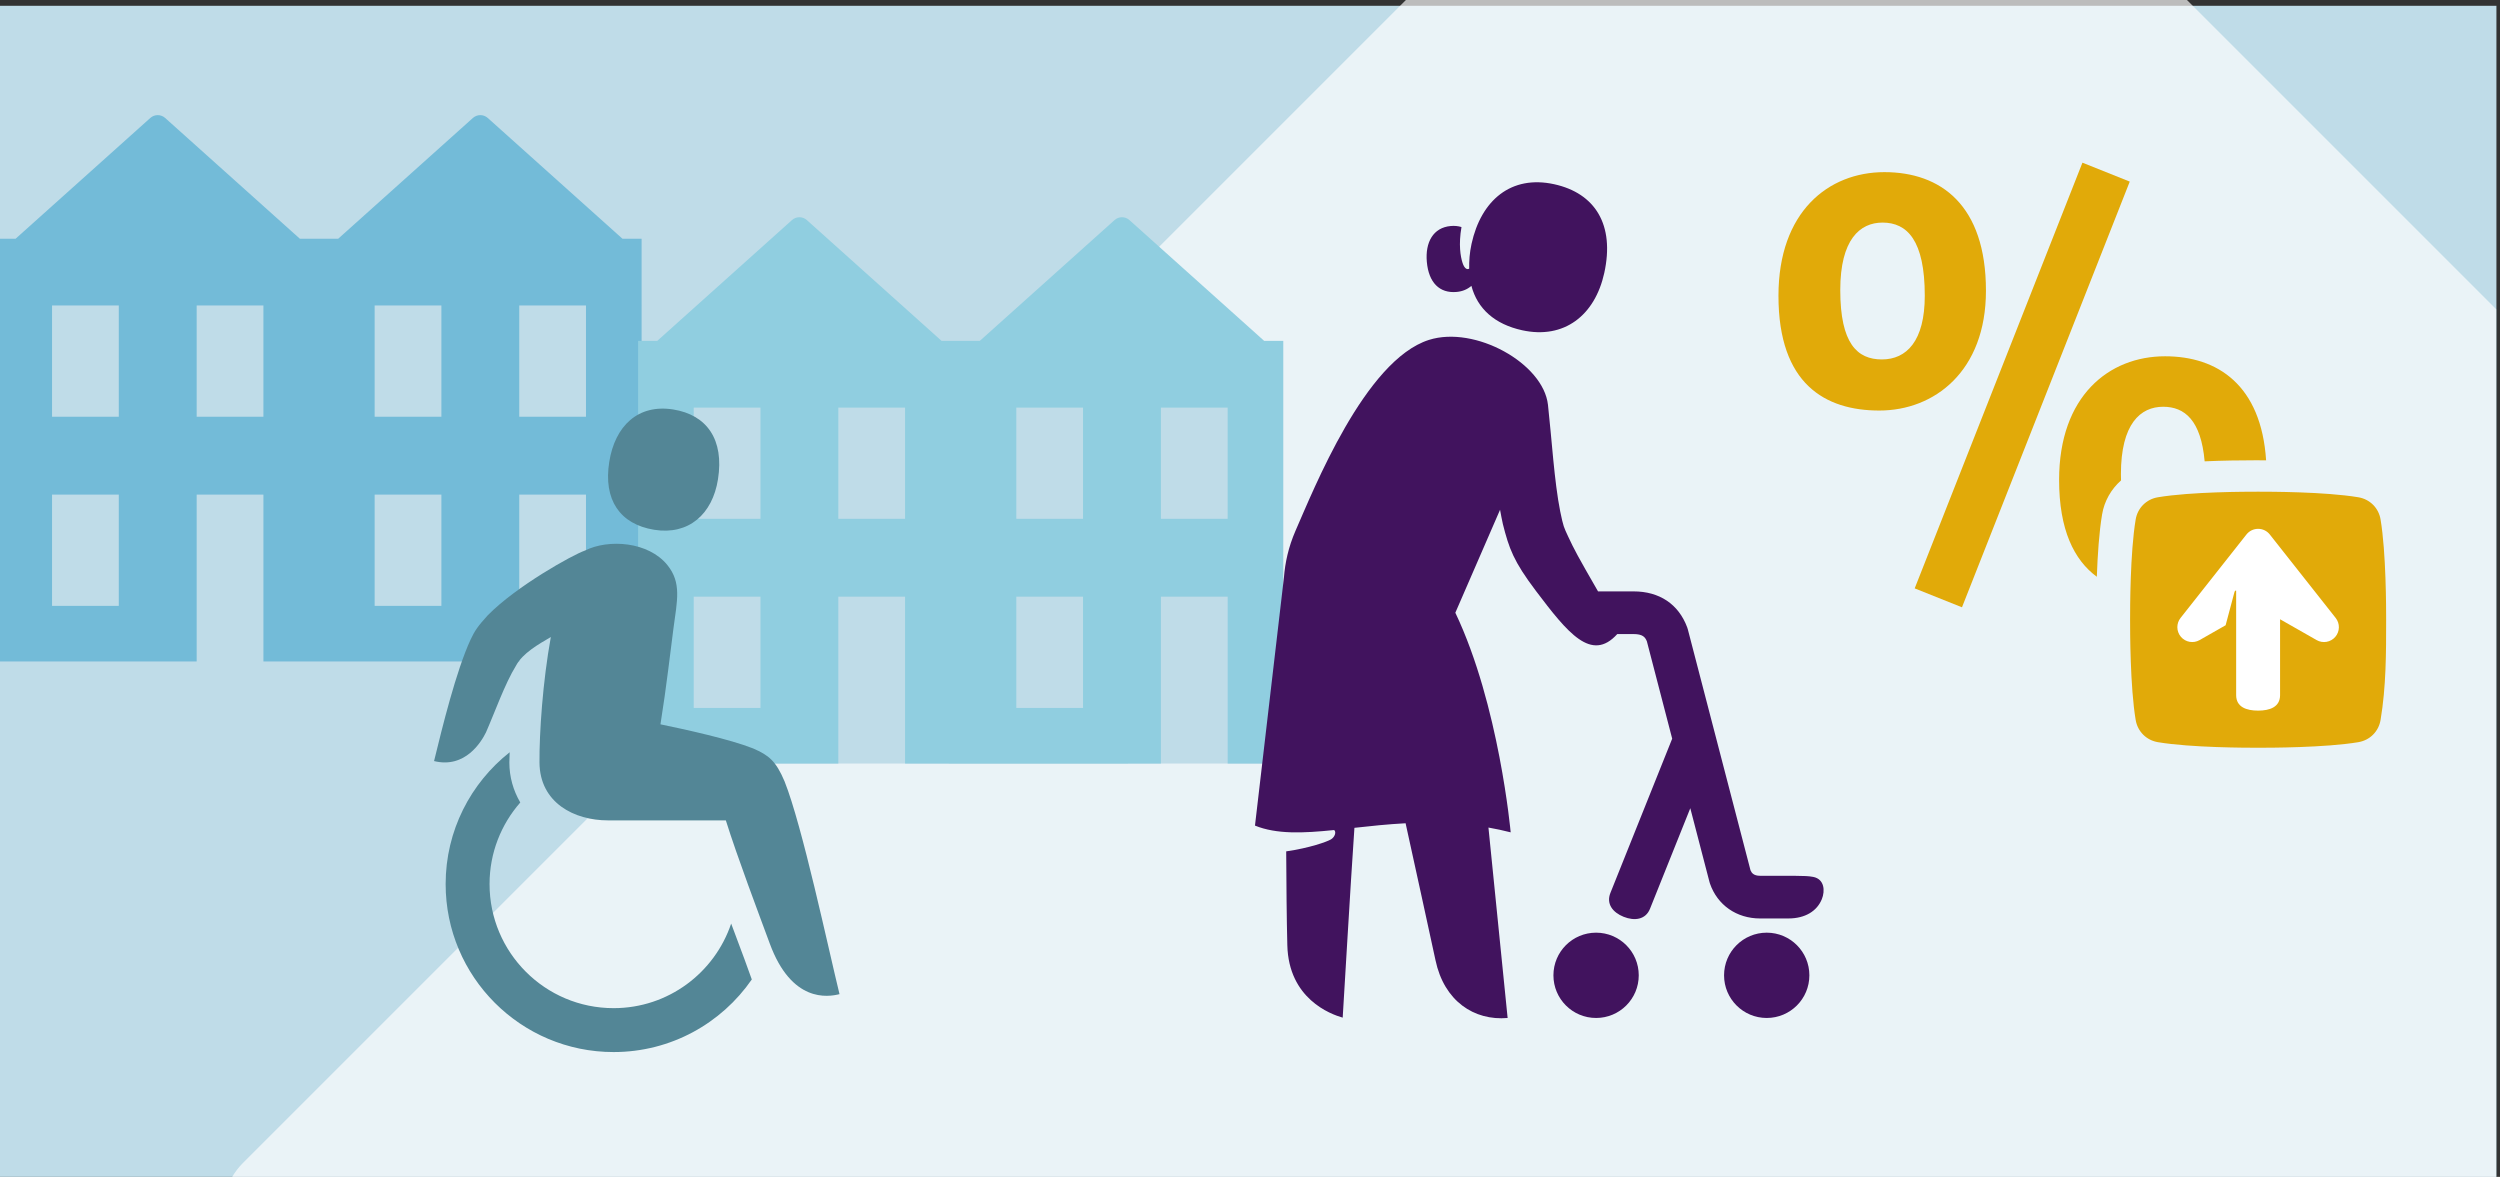 <?xml version="1.0" encoding="utf-8"?>
<!-- Generator: Adobe Illustrator 15.1.0, SVG Export Plug-In . SVG Version: 6.00 Build 0)  -->
<!DOCTYPE svg PUBLIC "-//W3C//DTD SVG 1.1//EN" "http://www.w3.org/Graphics/SVG/1.1/DTD/svg11.dtd">
<svg version="1.1" id="Layer_1" xmlns="http://www.w3.org/2000/svg" xmlns:xlink="http://www.w3.org/1999/xlink" x="0px" y="0px"
	 width="490px" height="230.664px" viewBox="0 0 490 230.664" enable-background="new 0 0 490 230.664" xml:space="preserve">
<rect x="0" y="0" width="490" height="230.664" fill="#333333" stroke="none"/>
<rect x="-0.7" y="1.132" fill="#BFDCE8" width="490" height="230"/>
<path fill="none" stroke="#231F20" stroke-miterlimit="10" d="M253.748,208.356"/>
<path opacity="0.67" fill="#FFFFFF" d="M489.249,230.746V60.608L428.313-0.328H275.885L47.606,227.955
	c-0.851,0.851-1.556,1.793-2.145,2.791H489.249z"/>
<path fill="#41135E" d="M63.256,88.73"/>
<path fill="none" stroke="#231F20" stroke-miterlimit="10" d="M54.013,153.805"/>
<g>
	<g>
		<g>
			<g>
				<path fill="#E1AA09" d="M389.246,56.978c0-16.812-8.9-23.239-19.902-23.239c-11,0-20.766,7.786-20.766,24.229
					c0,17.306,9.148,22.498,19.777,22.498C379.107,80.465,389.246,72.799,389.246,56.978z M368.85,70.45
					c-4.82,0-8.158-3.089-8.158-13.596c0-9.89,3.832-13.227,8.283-13.227c4.82,0,8.281,3.461,8.281,14.339
					C377.256,66.866,373.672,70.45,368.85,70.45z"/>
			</g>
		</g>
		<g>
			<polygon fill="#E1AA09" points="408.158,31.884 375.279,115.324 384.549,119.029 417.43,35.595 			"/>
		</g>
		<g>
			<path fill="#E1AA09" d="M423.98,79.724c4.234,0,7.418,2.674,8.131,10.697c3.504-0.156,7.023-0.206,9.994-0.206
				c0.654,0,1.348,0.004,2.053,0.01c-0.961-14.689-9.449-20.393-19.807-20.393c-11,0-20.766,7.79-20.766,24.231
				c0,9.785,2.926,15.695,7.393,18.984c0.154-4.332,0.455-8.762,1.031-12.215c0.439-2.651,1.799-4.965,3.713-6.672
				c-0.01-0.396-0.023-0.789-0.023-1.21C415.699,83.062,419.531,79.724,423.98,79.724z"/>
		</g>
		<g>
			<g>
				<path fill="#E1AA09" d="M467.684,121.465c0-2.18,0-13.091-1.09-19.638c-0.375-2.265-2.098-3.987-4.365-4.363
					c-6.545-1.092-17.457-1.092-19.637-1.092c-2.182,0-13.094,0-19.639,1.092c-2.266,0.376-3.986,2.099-4.363,4.363
					c-1.092,6.547-1.092,17.458-1.092,19.638c0,2.183,0,13.094,1.092,19.638c0.377,2.264,2.098,3.986,4.363,4.364
					c6.545,1.091,17.457,1.091,19.639,1.091c2.18,0,13.092,0,19.637-1.091c2.268-0.378,3.99-2.101,4.365-4.364
					C467.684,134.559,467.684,128.014,467.684,121.465z"/>
			</g>
		</g>
	</g>
	<path fill="#FFFFFF" d="M444.881,104.76c-0.551-0.702-1.396-1.109-2.289-1.109s-1.738,0.407-2.289,1.109l-12.914,16.356
		c-0.42,0.532-0.629,1.171-0.629,1.809c0,0.676,0.236,1.355,0.707,1.901c0.91,1.061,2.445,1.324,3.656,0.63l5.1-2.908
		c0,0,1.594-5.984,1.732-6.498c0.111-0.41,0.332-0.276,0.332-0.276v20.472c0,2.338,2.021,3.035,4.303,3.035
		c2.283,0,4.305-0.697,4.305-3.035v-14.872l7.164,4.083c1.213,0.694,2.746,0.431,3.658-0.63c0.912-1.059,0.943-2.615,0.076-3.71
		L444.881,104.76z"/>
</g>
<rect x="135.97" y="54.683" fill="#BFDCE8" width="85.15" height="94.969"/>
<path fill="#73BBD8" d="M122.003,46.793L95.6,23.121c-0.83-0.743-2.082-0.743-2.912,0L66.284,46.793c-2.718,0-4.792,0-7.509,0
	L32.371,23.121c-0.83-0.743-2.082-0.743-2.912,0L3.055,46.793H-0.7v82.854h39.246V96.94h13.082v32.706h10.901h39.245V96.94h13.081
	v32.706h10.901V46.793H122.003z M23.283,118.744H10.201V96.94h13.082V118.744z M23.283,81.679H10.201V59.875h13.082V81.679z
	 M51.628,81.679H38.546V59.875h13.082V81.679z M86.513,118.744H73.432V96.94h13.081V118.744z M86.513,81.679H73.432V59.875h13.081
	V81.679z M114.855,81.679h-13.081V59.875h13.081V81.679z"/>
<rect x="185.935" y="73.571" fill="#BFDCE8" width="64.167" height="76.08"/>
<path fill="#90CEE0" d="M247.77,66.805l-26.406-23.672c-0.83-0.743-2.082-0.743-2.912,0l-26.403,23.672c-2.717,0-4.791,0-7.509,0
	l-26.401-23.672c-0.83-0.743-2.082-0.743-2.912,0l-26.402,23.672h-3.755v82.854h39.243v-32.706h13.081v32.706h10.901h39.244v-32.706
	h13.083v32.706h10.9V66.805H247.77z M149.052,138.756H135.97v-21.804h13.082V138.756z M149.052,101.69H135.97V79.887h13.082V101.69z
	 M177.393,101.69h-13.081V79.887h13.081V101.69z M212.276,138.756h-13.081v-21.804h13.081V138.756z M212.276,101.69h-13.081V79.887
	h13.081V101.69z M240.621,101.69h-13.083V79.887h13.083V101.69z"/>
<g>
	<path fill="#538696" d="M143.308,181.021c-3.237,9.631-12.318,16.576-23.039,16.576c-13.43,0-24.317-10.888-24.317-24.319
		c0-6.129,2.283-11.714,6.023-15.99c-1.373-2.347-2.142-5.007-2.142-7.853c0-0.051,0.016-0.775,0.062-1.992
		c-7.634,6.032-12.549,15.351-12.549,25.835c0,18.184,14.74,32.926,32.923,32.926c11.236,0,21.148-5.638,27.085-14.229l-1.444-3.99
		C145.106,185.821,144.23,183.47,143.308,181.021"/>
	<path fill="#538696" d="M153.782,153.17c-1.706-4.052-3.106-5.137-6.175-6.479c-4.583-1.816-13.307-3.721-18.157-4.724
		c1.186-7.376,1.966-14.443,2.542-18.765c0.745-5.562,1.615-8.98-1.187-12.454c-3.685-4.563-11.485-5.184-16.193-2.824
		c-2.27,0.769-13.417,6.948-19.032,12.693c-1.89,2.072-2.549,3.028-3.339,4.727c-2.844,6.137-5.564,17.254-7.167,23.824
		c6.125,1.519,9.305-3.839,10.173-5.617c1.703-3.851,3.689-9.524,5.904-13.107c1.271-2.402,4.379-4.168,6.812-5.588
		c-1.592,8.769-2.262,18.792-2.224,24.581c0.054,7.947,6.866,11.354,13.394,11.354c6.528,0,22.952-0.015,23.13,0
		c2.27,7.236,6.403,18.161,8.613,24.15c4.274,11.603,11.37,10.485,13.669,9.91C162.311,185.705,157.244,161.854,153.782,153.17"/>
	<path fill="#538696" d="M128.225,103.837c6.747,1.083,11.409-3.04,12.497-9.883c1.24-7.798-2.177-12.634-8.752-13.693
		c-6.922-1.113-11.438,3.231-12.557,10.268C118.234,97.938,121.476,102.747,128.225,103.837"/>
</g>
<g>
	<path fill="#41135E" d="M285.484,57.222c1.188-0.104,2.156-0.534,2.91-1.197c1.176,4.467,4.557,7.52,9.941,8.704
		c8.24,1.809,14.273-2.916,16.102-11.225c2.078-9.461-1.789-15.631-9.812-17.395c-8.455-1.856-14.328,3.145-16.203,11.685
		c-0.381,1.742-0.49,3.336-0.461,4.855c-0.348,0.244-0.914,0.082-1.309-1.144c-0.398-1.244-0.797-3.569-0.201-7.003
		c-0.641-0.198-1.342-0.272-2.107-0.203c-3.42,0.299-5.027,3.173-4.684,7.029C280.02,55.392,282.15,57.516,285.484,57.222"/>
	<path fill="#41135E" d="M312.834,182.803c-4.621,0-8.363,3.741-8.363,8.36s3.742,8.36,8.363,8.36c4.617,0,8.361-3.741,8.361-8.36
		S317.451,182.803,312.834,182.803"/>
	<path fill="#41135E" d="M346.277,182.803c-4.617,0-8.361,3.741-8.361,8.36s3.744,8.36,8.361,8.36c4.619,0,8.361-3.741,8.361-8.36
		S350.896,182.803,346.277,182.803"/>
	<path fill="#41135E" d="M355.381,171.871c-0.926-0.179-1.842-0.188-3.432-0.209c-0.031,0-0.064-0.009-0.098-0.009h-6.879
		c-1.238,0-1.664-0.557-1.875-1.085l-12.279-47.2c-0.035-0.137-0.078-0.272-0.127-0.406c-1.693-4.545-5.428-7.05-10.518-7.05h-6.957
		c-3.965-6.876-4.662-8.186-5.879-10.8c-0.82-1.795-0.908-1.839-1.533-4.868c-1.162-5.778-1.682-14.466-2.4-20.896
		c-0.914-8.158-14.32-15.58-23.32-12.73c-12.555,3.976-22.605,29.346-26.15,37.38c-1.42,3.266-2.054,6.328-2.273,9.112
		l-5.684,48.706c4.254,1.73,9.477,1.494,15.514,0.87c0.016,0.017,0.035,0.042,0.055,0.056c0.359,0.334,0.125,1.284-0.666,1.771
		c-0.758,0.465-4.223,1.698-8.783,2.356c0.037,6.658,0.086,13.092,0.221,18.402c0.26,10.473,8.439,13.506,10.852,14.187
		c0.096-1.247,1.539-26.32,2.299-37.203c3.154-0.354,6.502-0.705,10.029-0.896c1.416,6.465,5.168,23.557,5.857,26.829
		c1.691,8.04,7.576,11.907,14.141,11.337c0,0-2.5-24.931-3.76-37.325c1.432,0.256,2.883,0.557,4.357,0.938
		c0,0-2.252-25.014-10.846-43.042c2.803-6.452,5.922-13.631,8.764-20.179c0.174,0.925,0.332,1.835,0.551,2.793
		c1.215,4.789,2.072,7.277,6.488,13.119c6.199,8.199,10.867,14.054,15.934,8.447h3.191c1.805,0,2.279,0.606,2.613,1.426
		l4.961,19.077l-12.107,30.228c-0.861,2.142,0.447,3.826,2.59,4.685c2.143,0.859,4.314,0.565,5.17-1.577l7.895-19.705l3.762,14.461
		c0.029,0.101,0.059,0.204,0.094,0.307c1.457,4.223,5.219,6.841,9.822,6.841h5.529c3.354,0,5.639-1.473,6.578-3.792
		C357.736,174.615,357.607,172.305,355.381,171.871"/>
</g>
</svg>
